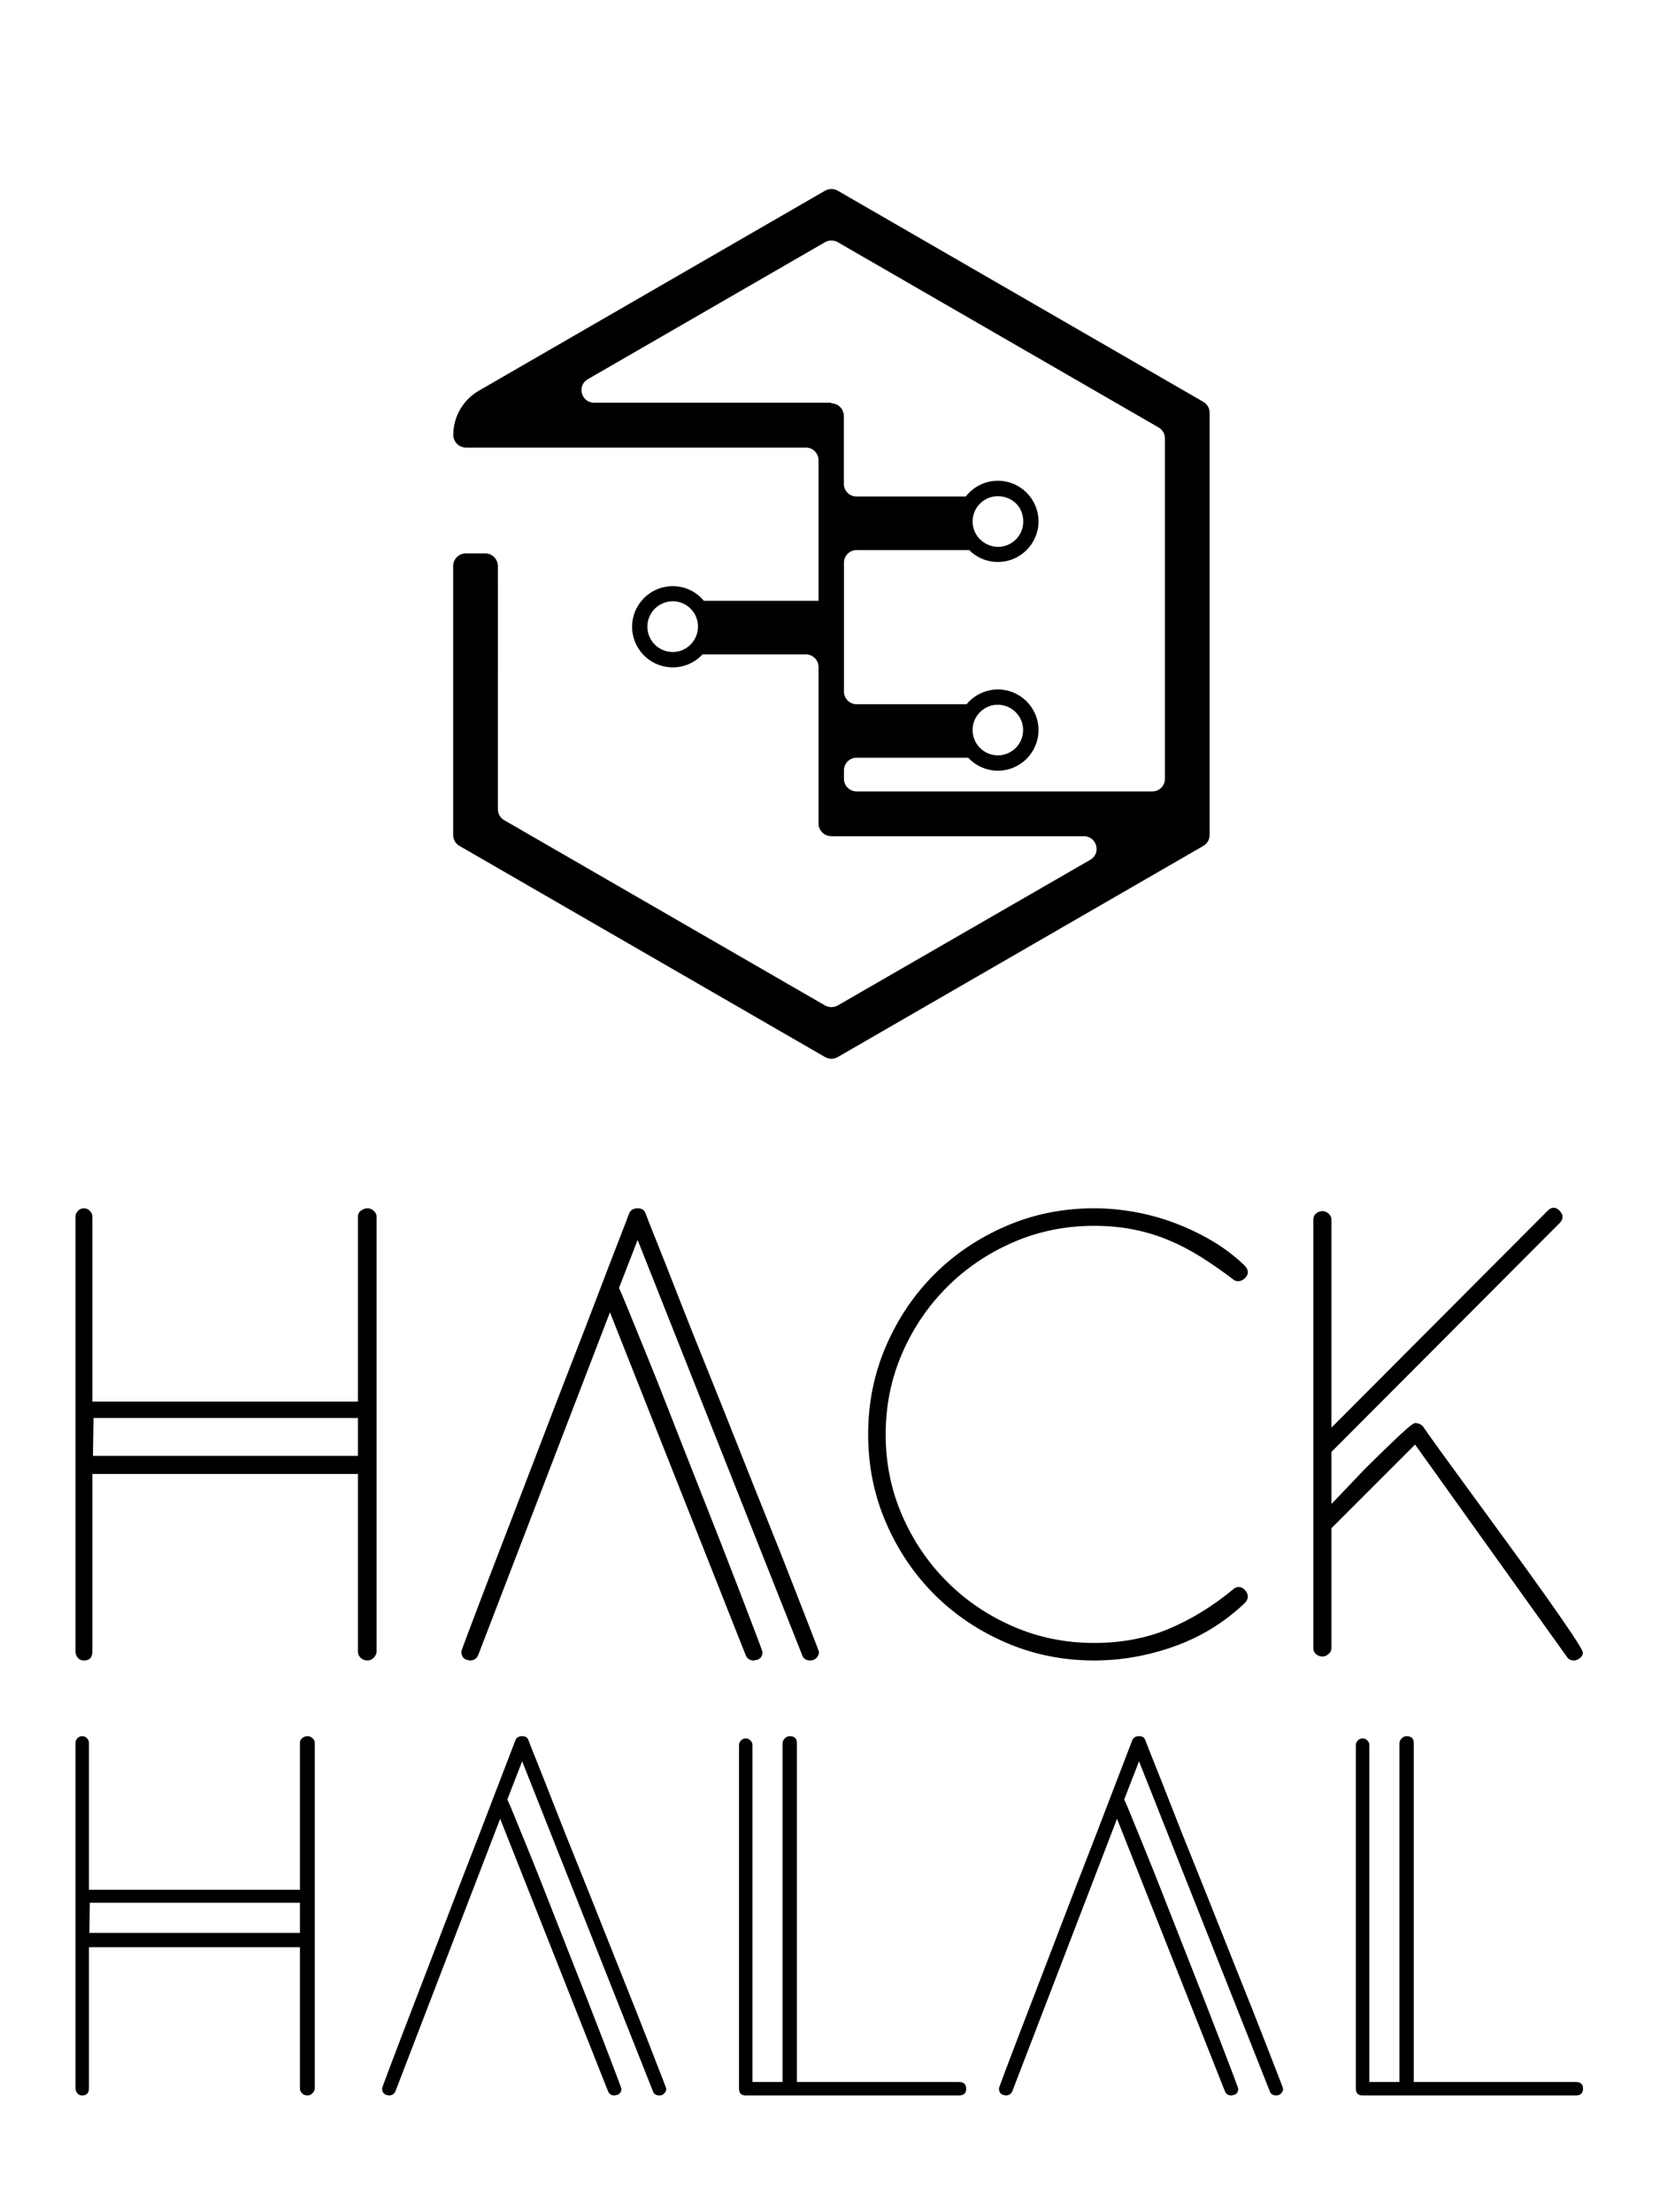 
		<svg xmlns="http://www.w3.org/2000/svg" xmlns:xlink="http://www.w3.org/1999/xlink" version="1.1" width="2417.582" height="3219.78">
			
			<g transform="scale(10.989) translate(10, 10)">
				<defs id="SvgjsDefs5003"/><g id="SvgjsG5004" featureKey="root" fill="#000" transform="matrix(1,0,0,1,0,0)"/><g id="SvgjsG5005" featureKey="symbol1" fill="#000" transform="matrix(0.147,0,0,0.147,26.686,-0.85)"><g><path d="M494.3,109.6L182.1,289.9c-14.2,8.2-23,23.4-23,39.8v0c0,6.3,5.1,11.4,11.4,11.4H477   c6.3,0,11.4,5.1,11.4,11.4v126.7H385c-6.7-8.1-16.8-13.2-28.1-13.2c-0.8,0-1.6,0-2.5,0.1c-19.1,1.3-34.1,17.3-34.1,36.5   c0,19.2,15,35.3,34.2,36.5c0.9,0.1,1.7,0.1,2.5,0.1c10.6,0,20.1-4.5,26.8-11.7H477c6.3,0,11.4,5.1,11.4,11.4v141   c0,6.3,5.1,11.4,11.4,11.4h0.3v0.1h227.6c11.6,0,15.8,15.4,5.7,21.2L505.7,843.9c-3.5,2-7.8,2-11.4,0L205,676.9   c-3.5-2-5.7-5.8-5.7-9.8V447.9c0-6.3-5.1-11.4-11.4-11.4h-17.5c-6.3,0-11.4,5.1-11.4,11.4v242.4c0,4.1,2.2,7.8,5.7,9.8l329.6,190.3   c3.5,2,7.8,2,11.4,0l329.6-190.3c3.5-2,5.7-5.8,5.7-9.8V309.7c0-4.1-2.2-7.8-5.7-9.8L505.7,109.6   C502.2,107.6,497.8,107.6,494.3,109.6z M356.9,525.4c-0.5,0-1,0-1.5-0.1c-11.9-0.8-21.3-10.7-21.3-22.8c0-12.1,9.4-22,21.3-22.8   c0.5,0,1-0.1,1.5-0.1c12.6,0,22.8,10.2,22.8,22.8C379.7,515.2,369.4,525.4,356.9,525.4z M789.3,651H522.7   c-6.3,0-11.4-5.1-11.4-11.4V632c0-6.3,5.1-11.4,11.4-11.4h100.6c5,5.4,11.6,9.2,18.8,10.8c2.6,0.6,5.3,0.9,8,0.9   c20.2,0,36.6-16.4,36.6-36.6c0-20.2-16.4-36.6-36.6-36.6c-2.7,0-5.4,0.3-8,0.9c-7.9,1.8-15,6.1-20.2,12.4h-99.2   c-6.3,0-11.4-5.1-11.4-11.4V444.9c0-6.3,5.1-11.4,11.4-11.4h101.5c6.1,6.1,14.2,9.9,22.8,10.6c1,0.1,2,0.1,3.1,0.1   c20.2,0,36.6-16.4,36.6-36.6c0-20.2-16.4-36.6-36.6-36.6c-2.3,0-4.5,0.2-6.7,0.6c-9.1,1.7-16.9,6.7-22.3,13.6h-98.5   c-6.3,0-11.4-5.1-11.4-11.4v-61.2c0-6.3-5.1-11.4-11.4-11.4l0,0v-0.5H286.1c-11.6,0-15.8-15.4-5.7-21.2l213.9-123.5   c3.5-2,7.8-2,11.4,0l289.3,167c3.5,2,5.7,5.8,5.7,9.8v306.7C800.7,646,795.6,651,789.3,651z M627.3,595.7c0-10.9,7.6-20,17.8-22.3   c1.3-0.3,2.6-0.5,4-0.5c12.3-0.5,23,9.1,23.7,21.4c0.8,13.2-9.7,24.2-22.8,24.2c-1.7,0-3.4-0.2-5-0.6   C635,615.7,627.3,606.6,627.3,595.7z M627.3,407.7c0-11.2,8.1-20.5,18.7-22.4c2.8-0.5,5.7-0.5,8.8,0.1c7.5,1.4,13.9,6.5,16.6,13.7   c6,16.2-5.8,31.5-21.2,31.5c-0.6,0-1.3,0-1.9-0.1C636.5,429.4,627.3,419.6,627.3,407.7z"/></g></g><g id="SvgjsG5006" featureKey="text1" fill="#000" transform="matrix(3.744,0,0,3.744,-10.484,120.12)"><path d="M13.46 23.68 q0 0.12 -0.1 0.22 t-0.22 0.1 q-0.14 0 -0.24 -0.09 t-0.1 -0.23 l0 -6.28 l-9.4 0 l0 6.28 q0 0.32 -0.3 0.32 q-0.14 0 -0.22 -0.1 t-0.08 -0.22 l0 -15.38 q0 -0.12 0.09 -0.21 t0.21 -0.09 t0.21 0.09 t0.09 0.21 l0 6.54 l9.4 0 l0 -6.54 q0 -0.14 0.11 -0.22 t0.23 -0.08 t0.22 0.09 t0.1 0.21 l0 15.38 z M12.8 16.76 l0 -1.34 l-9.36 0 l-0.02 1.34 l9.38 0 z M29.12 23.7 q0 0.12 -0.09 0.21 t-0.21 0.09 q-0.24 0 -0.3 -0.2 l-5.82 -14.68 l-0.66 1.7 q0.08 0.16 0.34 0.8 t0.64 1.57 t0.82 2.06 t0.9 2.29 t0.89 2.26 t0.76 1.96 t0.53 1.39 t0.2 0.55 q0 0.22 -0.2 0.28 q-0.04 0 -0.06 0.01 t-0.06 0.01 q-0.2 0 -0.28 -0.2 l-4.8 -12.12 l-4.66 12.12 q-0.08 0.2 -0.3 0.2 q-0.04 0 -0.05 -0.01 t-0.05 -0.01 q-0.2 -0.06 -0.2 -0.3 q0 -0.02 0.24 -0.66 t0.63 -1.66 t0.9 -2.34 t1.04 -2.71 t1.06 -2.75 t0.96 -2.49 t0.73 -1.9 t0.38 -0.99 q0.08 -0.18 0.3 -0.18 t0.28 0.18 q0.08 0.22 0.39 0.99 t0.75 1.9 t0.99 2.49 t1.1 2.75 t1.08 2.71 t0.93 2.35 t0.65 1.67 t0.25 0.66 z M44.3 21.74 q0 0.12 -0.12 0.24 q-1.08 1.02 -2.48 1.52 t-2.84 0.5 q-1.66 0 -3.12 -0.63 t-2.54 -1.71 t-1.71 -2.54 t-0.63 -3.12 t0.63 -3.12 t1.71 -2.54 t2.54 -1.71 t3.12 -0.63 q0.7 0 1.43 0.13 t1.42 0.39 t1.32 0.63 t1.15 0.87 q0.12 0.12 0.12 0.24 t-0.11 0.22 t-0.23 0.1 t-0.2 -0.08 q-0.58 -0.44 -1.14 -0.79 t-1.14 -0.59 t-1.23 -0.37 t-1.39 -0.13 q-1.52 0 -2.86 0.58 t-2.35 1.59 t-1.59 2.35 t-0.58 2.86 t0.58 2.86 t1.59 2.35 t2.35 1.59 t2.86 0.58 q1.44 0 2.62 -0.49 t2.28 -1.39 q0.1 -0.1 0.22 -0.1 t0.22 0.11 t0.1 0.23 z M56.16 23.72 q0 0.12 -0.11 0.2 t-0.21 0.08 q-0.16 0 -0.24 -0.12 l-5.38 -7.52 l-2.96 2.96 l0 4.24 q0 0.12 -0.1 0.21 t-0.22 0.09 t-0.22 -0.08 t-0.1 -0.22 l0 -15.16 q0 -0.14 0.1 -0.22 t0.22 -0.08 t0.22 0.09 t0.1 0.21 l0 7.36 l7.66 -7.68 q0.1 -0.1 0.2 -0.1 q0.12 0 0.22 0.11 t0.1 0.21 q0 0.12 -0.1 0.22 l-8.08 8.1 l0 1.84 q0.08 -0.08 0.32 -0.33 t0.54 -0.57 t0.65 -0.66 t0.65 -0.63 t0.52 -0.48 t0.28 -0.19 q0.18 0 0.28 0.12 q0.12 0.18 0.59 0.83 t1.1 1.51 t1.33 1.82 t1.29 1.79 t0.97 1.4 t0.38 0.65 z"/></g><g id="SvgjsG5007" featureKey="text2" fill="#000" transform="matrix(2.975,0,0,2.975,-8.33,196.2)"><path d="M13.46 23.68 q0 0.12 -0.1 0.22 t-0.22 0.1 q-0.14 0 -0.24 -0.09 t-0.1 -0.23 l0 -6.28 l-9.4 0 l0 6.28 q0 0.32 -0.3 0.32 q-0.14 0 -0.22 -0.1 t-0.08 -0.22 l0 -15.38 q0 -0.12 0.09 -0.21 t0.21 -0.09 t0.21 0.09 t0.09 0.21 l0 6.54 l9.4 0 l0 -6.54 q0 -0.14 0.11 -0.22 t0.23 -0.08 t0.22 0.09 t0.1 0.21 l0 15.38 z M12.8 16.76 l0 -1.34 l-9.36 0 l-0.02 1.34 l9.38 0 z M29.12 23.7 q0 0.12 -0.09 0.21 t-0.21 0.09 q-0.24 0 -0.3 -0.2 l-5.82 -14.68 l-0.66 1.7 q0.08 0.16 0.34 0.8 t0.64 1.57 t0.82 2.06 t0.9 2.29 t0.89 2.26 t0.76 1.96 t0.53 1.39 t0.2 0.55 q0 0.22 -0.2 0.28 q-0.04 0 -0.06 0.01 t-0.06 0.01 q-0.2 0 -0.28 -0.2 l-4.8 -12.12 l-4.66 12.12 q-0.08 0.2 -0.3 0.2 q-0.04 0 -0.05 -0.01 t-0.05 -0.01 q-0.2 -0.06 -0.2 -0.3 q0 -0.02 0.24 -0.66 t0.63 -1.66 t0.9 -2.34 t1.04 -2.71 t1.06 -2.75 t0.96 -2.49 t0.73 -1.9 t0.38 -0.99 q0.08 -0.18 0.3 -0.18 t0.28 0.18 q0.08 0.22 0.39 0.99 t0.75 1.9 t0.99 2.49 t1.1 2.75 t1.08 2.71 t0.93 2.35 t0.65 1.67 t0.25 0.66 z M42.48 23.7 q0 0.3 -0.32 0.3 l-9.5 0 q-0.3 0 -0.3 -0.3 l0 -15.3 q0 -0.12 0.09 -0.21 t0.21 -0.09 t0.21 0.09 t0.09 0.21 l0 15 l1.34 0 l0 -15.08 q0 -0.12 0.1 -0.22 t0.22 -0.1 q0.32 0 0.32 0.32 l0 15.08 l7.22 0 q0.32 0 0.32 0.3 z M56.6 23.7 q0 0.12 -0.09 0.21 t-0.21 0.09 q-0.24 0 -0.3 -0.2 l-5.82 -14.68 l-0.66 1.7 q0.08 0.16 0.34 0.8 t0.64 1.57 t0.82 2.06 t0.9 2.29 t0.89 2.26 t0.76 1.96 t0.53 1.39 t0.2 0.55 q0 0.22 -0.2 0.28 q-0.04 0 -0.06 0.01 t-0.06 0.01 q-0.2 0 -0.28 -0.2 l-4.8 -12.12 l-4.66 12.12 q-0.08 0.2 -0.3 0.2 q-0.04 0 -0.05 -0.01 t-0.05 -0.01 q-0.2 -0.06 -0.2 -0.3 q0 -0.02 0.24 -0.66 t0.63 -1.66 t0.9 -2.34 t1.04 -2.71 t1.06 -2.75 t0.96 -2.49 t0.73 -1.9 t0.38 -0.99 q0.08 -0.18 0.3 -0.18 t0.28 0.18 q0.08 0.22 0.39 0.99 t0.75 1.9 t0.99 2.49 t1.1 2.75 t1.08 2.71 t0.93 2.35 t0.65 1.67 t0.25 0.66 z M69.96 23.7 q0 0.3 -0.32 0.3 l-9.5 0 q-0.3 0 -0.3 -0.3 l0 -15.3 q0 -0.12 0.09 -0.21 t0.21 -0.09 t0.21 0.09 t0.09 0.21 l0 15 l1.34 0 l0 -15.08 q0 -0.12 0.1 -0.22 t0.22 -0.1 q0.32 0 0.32 0.32 l0 15.08 l7.22 0 q0.32 0 0.32 0.3 z"/></g>
			</g>
		</svg>
	